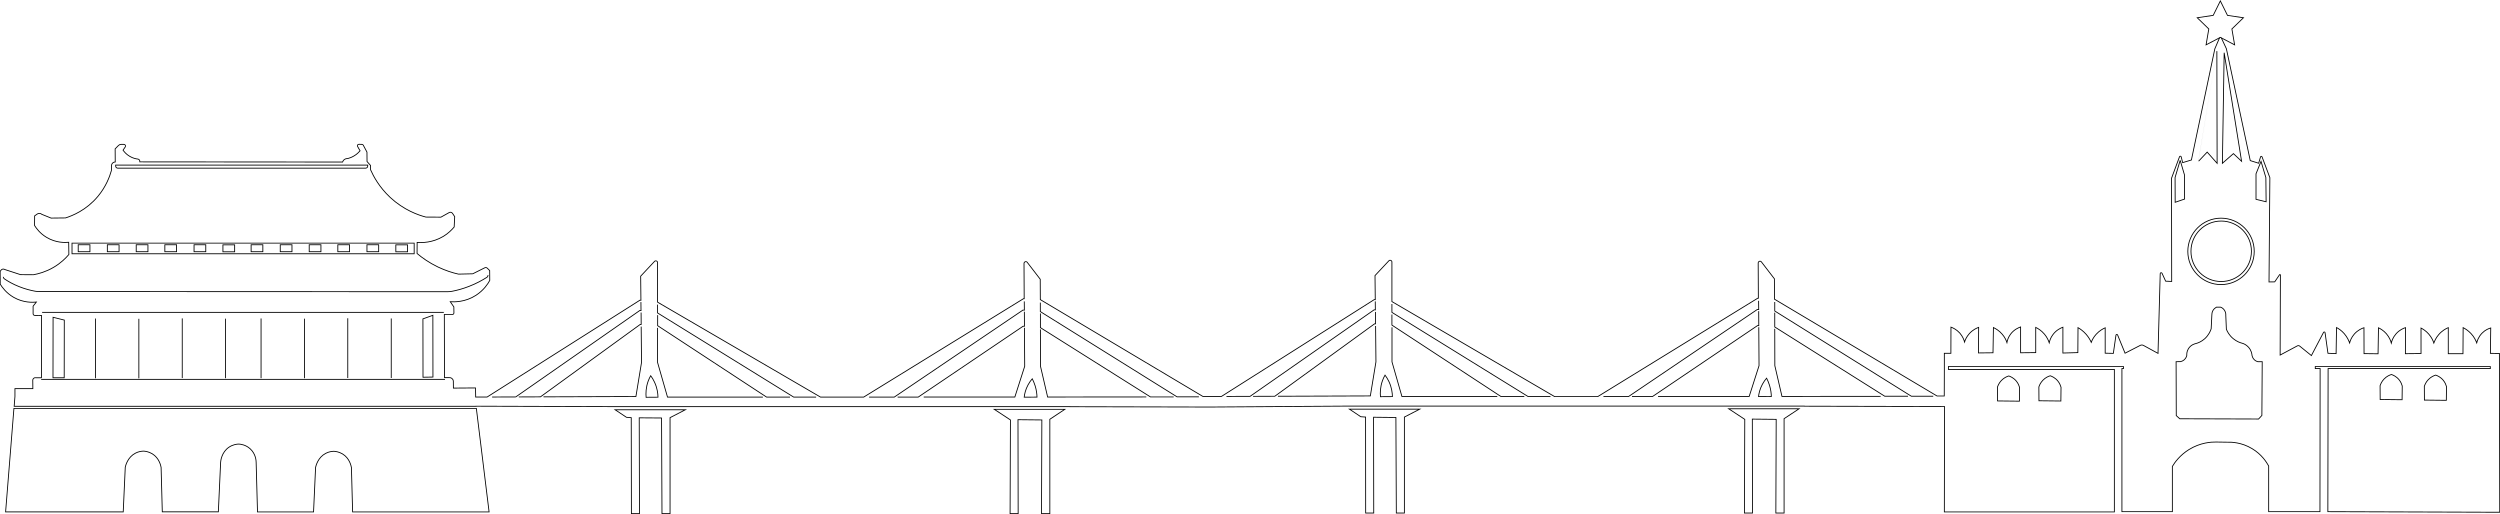 <?xml version="1.0" encoding="utf-8"?>
<!-- Generator: Adobe Illustrator 27.4.1, SVG Export Plug-In . SVG Version: 6.00 Build 0)  -->
<svg version="1.1" id="_Слой_2" xmlns="http://www.w3.org/2000/svg" xmlns:xlink="http://www.w3.org/1999/xlink" x="0px"
	 y="0px" viewBox="0 0 2943.8 605.3" style="enable-background:new 0 0 2943.8 605.3;" xml:space="preserve">
<style type="text/css">
	.st0{fill:none;stroke:#000000;stroke-miterlimit:10;}
</style>
<path class="st0" d="M2613.6,44.4l-5.6,13.1l-27.6,130.9l-10.3,3.1l-1.7-6.8c-0.2-1-1.6-1.1-2-0.1l-9.4,25.3l0.2,121.5l-7.1-0.3
	l-4.3-9.4c-0.6-1-2.1-0.6-2.1,0.5l-2.6,93.9l-17.2-9.4c-1.2-0.6-2.6-0.6-3.7,0l-17.9,9.2l-8.8-21.5c-0.4-0.9-1.7-0.8-1.9,0.2
	l-3.1,21.5l-9.6-0.2V386c-2.5,1.1-6.7,3.3-10.6,7.6c-3.2,3.5-4.9,7.1-5.8,9.5c-1.1-2.5-3-5.9-5.9-9.3c-3.5-4-7.1-6.5-9.7-8
	c-0.1,9.8-0.2,19.6-0.2,29.4l-17.6,0.5v-30.4c-2.4,0.9-7.7,3.2-11.8,8.8c-2.7,3.6-3.8,7.2-4.3,9.5c-0.8-2.4-2.4-6.3-5.6-10.1
	c-3.7-4.4-7.8-6.8-10.3-8v29.7l-17.8,0.2V385c-2.2,0.8-7.7,2.9-11.9,8.6c-2.8,3.8-3.8,7.5-4.2,9.7c-0.8-2.4-2.4-6.1-5.5-9.7
	c-3.7-4.4-7.9-6.7-10.4-7.9l-0.5,29.7l-17.1,0.2c0.1-10,0.2-20.1,0.2-30.1c-2.3,0.8-6.9,2.8-11,7.4c-3.3,3.7-4.9,7.5-5.6,9.8
	c-0.6-2.2-2-6.4-5.6-10.5c-3.9-4.3-8.2-6.2-10.4-7c0,10.3-0.1,20.5-0.1,30.8l-7.7,0v16.6l0,0v1.8v0l-0.1,31.9l-8.5,0l-191.4-114
	l-0.1-24l-15.3-19.9c-1.2-1.6-3.8-0.7-3.8,1.3l0.2,41.5l-0.8,0l-188.3,115.8h-50.8L1639,355.1v-46.6c0-1.9-2.3-2.8-3.6-1.4
	l-16.3,17.4l0.3,28.4l-1.2-0.1l-179.9,114l-13.3,0l0,0l-8.6,0l-191.4-114l-0.1-24l-15.3-19.9c-1.2-1.6-3.8-0.7-3.8,1.3l0.2,41.5
	l-0.8,0L1017,467.6h-50.8L774.3,355.8v-46.6c0-1.9-2.3-2.8-3.6-1.4l-16.3,17.4l0.3,28.4l-1.2-0.1l-179.9,114l-13.5,0v-1.8l-0.2-8.9
	l-26,0.2l-0.1-8.3c0-0.4-0.2-1.7-1.4-2.8c-1.3-1.3-3-1.3-3.3-1.2c-1.9,0-3.8,0-5.7,0c-0.1-24.8-0.2-49.6-0.2-74.4c3.2,0,6.4,0,9.5,0
	c1,0,1.8-0.8,1.8-1.8l-0.1-7.1c-1.4-2-2.8-4-4.2-6.1c4.5,0.3,17.5,0.7,30.3-7.6c9.1-5.9,14-13.4,16.2-17.5c0-3.9-0.1-7.8-0.1-11.6
	l-2.7-2.7c-0.8-0.9-2.2-1.1-3.2-0.5l-14,7l-16.8,0.4c-6.8-1.5-15.1-4.1-24.2-8.4c-10.6-5.1-18.8-11-24.6-15.9c0-4.3,0.1-8.6,0.1-13
	c5.4,0.4,18.1,0.5,30.9-7.2c5.8-3.5,9.9-7.7,12.7-11c0.2-4.1,0.4-8,0.6-12.2l-2.5-3.8c-0.9-1.3-2.6-1.8-4-1l-9.7,5.4l-17.7-0.1
	c-8.9-2.3-26-8.2-42.1-23.2c-12.7-11.9-19.5-24.5-23-32.4c0-1.7,0-3.4-0.1-5.2l-4.1-4.6l-0.1-11.1l-4.3-8.1c-0.3-0.6-0.9-1-1.6-1
	l-3.6-0.1c-1.4,0-2.2,1.4-1.5,2.6l2.9,5.1c-1.5,1.7-3.8,4.1-7.3,6.1c-2.7,1.6-5.3,2.5-7.2,3c-0.5,0-2.5-0.1-4.2,1.3
	c-1.2,1-1.7,2.2-1.9,2.8c-79.6-0.1-159.2-0.1-238.8-0.2c0-0.2,0.2-1.1-0.3-2c-0.6-1.1-1.8-1.2-1.9-1.3c-2.1-0.2-5.7-0.9-9.6-3.2
	c-4.2-2.4-6.6-5.5-7.9-7.3l2.6-3.8c0.9-1.3-0.1-3-1.6-3l-3.3,0c-1.2,0-2.3,0.5-3.1,1.3l-3.9,4l0.1,15.4c-0.3,0-1.9,0.1-3.1,1.3
	c-1.3,1.3-1.3,3-1.3,3.3c0,1.8,0,3.7-0.1,5.5c-2,7.1-6.3,18.9-15.9,30.4c-13.8,16.6-30.6,23-38.1,25.4c-5.7,0.1-11.3,0.2-17,0.2
	c-3.8-1.5-7.1-2.8-10.9-4.4c-1.6-1.4-3.8-1.5-5.4-0.4c-1,0.7-1.7,1.2-3.1,2.2l-0.1,11.3c2.1,3.4,6.5,9.4,14,13.9
	c11.2,6.8,22.2,6.3,26.2,5.9c0.1,4.8,0.2,9.6,0.2,14.4c-3.6,4.2-9.4,10.1-18,15.1c-9.4,5.5-18.1,7.7-23.7,8.7l-15.2-0.1
	c-6.3-2-12.1-4-18.4-6c-1.6-1.1-3.7-0.6-4.7,0.9l-0.9,1.3c0,5,0.1,10,0.1,15c2.2,3.6,7,10.4,15.8,15.5c11.5,6.6,22.6,6,26.7,5.6
	l-3.8,4.8l0,8.9c0,1.1,0.9,2,2,2l7.9,0.1l-0.1,73.3h-6.5c-0.1,0-1.7-0.4-2.9,0.9c-1.1,1.2-0.8,2.7-0.8,2.8c0,3,0.1,6.1,0.1,9.1H17.6
	v9.2l-0.9,11.6h543.9v-0.1l158.1,0.5h95.8l0,0h445.4v0.1l164.3,0.4h0.9l0,0l158.3-1.1h95.8l0,0h445.4v0.1l165.1,0.4l-0.2,124.1
	h200.2V435h-195.4v-3.4h206.1v2.4h-1.8v168.5h59.4v-53.3c2.8-4.7,8.8-13.1,19.5-19.8c13.4-8.3,26.4-9,32-8.9
	c4.2,0.1,8.5,0.2,12.8,0.2c4.8-0.2,17,0,29.6,7.6c11.4,6.8,17.1,16.1,19.5,20.4v53.8h60.4l0.2-168.5h-5.7v-2.4h206.1v2.4h-191
	l-0.3,168.5l202.4,0.7l-0.4-187l-10.6-0.1l0.4-29.9c-2.1,0.6-6.3,2.1-10.1,6c-4.4,4.4-5.9,9.4-6.4,11.5c-1-2.6-2.9-6.9-6.8-11
	c-3.4-3.6-6.9-5.7-9.2-6.9l-0.2,30.7h-17.3v-30.7c-2.6,1.1-7.3,3.5-11.4,8.4c-3.1,3.6-4.7,7.3-5.6,9.7c-0.8-2.5-2.5-6.5-6-10.5
	c-3.3-3.8-6.8-5.9-9.1-7.1v30l-18.4,0.2l0.1-30.7c-2.2,0.7-7,2.6-11.1,7.3c-3.7,4.2-5.1,8.6-5.6,10.8c-0.6-2.4-2.2-6.7-5.8-10.9
	c-3.4-3.9-7.2-6-9.3-7c-0.2,10.2-0.3,20.4-0.5,30.6l-16.5-0.2l-0.1-30.5c-2.2,0.7-7.1,2.7-11.3,7.4c-3.6,4.1-5,8.3-5.6,10.5
	c-0.9-2.6-2.7-6.7-6.3-10.9c-3.3-3.8-6.8-6-9.1-7.2c-0.2,10.2-0.3,20.5-0.5,30.7l-9.6-0.4l-3.4-24.3c-0.1-0.9-1.4-1.1-1.8-0.3
	l-14.3,27.3l-13.7-11.1c-0.8-0.7-1.9-0.8-2.9-0.3l-20.2,10.8l0.3-94.3c0-0.5-0.7-0.8-1-0.3l-5.7,8.4l-6.7,0.1l1-122.8l-9.2-24.5
	c-0.3-0.9-1.6-0.8-1.8,0.1l-2.2,7.4l-9.9-3.1l-28.1-131.7l-6-12.9 M2828.5,470.7l-25.8-0.3c-0.1-5.4-0.1-10.8-0.1-16.2
	c0.6-1.7,1.8-4.9,4.6-7.8c3.3-3.5,7-4.9,8.8-5.4c1.8,0.6,5.7,2.2,8.9,6.1c2.3,2.8,3.3,5.7,3.8,7.4L2828.5,470.7L2828.5,470.7z
	 M2880.6,471.4l-25.8-0.3c-0.1-5.4-0.1-10.8-0.1-16.2c0.6-1.7,1.8-4.9,4.6-7.8c3.3-3.5,7-4.9,8.8-5.4c1.8,0.6,5.7,2.2,8.9,6.1
	c2.3,2.8,3.3,5.7,3.8,7.4L2880.6,471.4L2880.6,471.4z M136.2,194.4H433v1.2c0,1.3-1.1,2.4-2.4,2.4h-292c-1.3,0-2.4-1.1-2.4-2.4
	L136.2,194.4L136.2,194.4z M84.8,286.3h402.9v12.5H84.8C84.8,298.8,84.8,286.3,84.8,286.3z M574.6,323.9
	C574.6,323.9,574.6,323.9,574.6,323.9c0.1,1-0.4,2-1.2,2.6c-5.5,3.5-12.5,7.4-21.1,10.7c-7.4,2.9-14.2,4.7-20,5.8
	c-1.8,0.3-3.5,0.5-5.3,0.5c-160.3-0.1-320.5-0.1-480.8-0.2c-1.6,0-3.3-0.1-4.9-0.4c-5.4-1-11.8-2.6-18.8-5.4
	c-7.1-2.8-12.9-6.1-17.4-9.2c-0.7-0.5-1.2-1.3-1.2-2.2c0,0,0-0.1,0-0.1 M522.6,367.8h-473 M509.8,444l-11.7,0.2l-0.1-68.7l11.7-4.2
	L509.8,444L509.8,444z M460.7,445.1V375 M409.5,445.1v-70.3 M358.6,445.3v-70.1 M307.4,445.3v-70.3 M265.6,375.2v70.1 M214.6,374.9
	v70.3 M163.5,375.4v70.1 M112.4,375.1v70.3 M75.7,376.9l-0.1,67.9H62.4l0.1-71.2L75.7,376.9z M48.5,446.7H524 M754.7,355.7l0.1,10
	l-1.4-0.1L607.3,467.4l-27.8,0.1 M754.9,368l0.1,14h-1.1l-117.5,85.3l-25.5,0.1 M755,384.6l0.4,42.2l-6.6,40.1l-108.8,0.4
	 M760.8,467.8c-0.4-4.5-0.3-11.4,2.4-18.9c0.9-2.5,1.9-4.6,3-6.5c1.5,2,3.1,4.5,4.5,7.6c3.3,7,4,13.4,4.1,17.7
	C770.2,467.7,765.5,467.7,760.8,467.8L760.8,467.8z M898.3,467.6H786l-11.7-40.8v-40.7 M930.2,467.6h-27.5l-128.3-84.1v-12.4
	 M961,467.6h-26.4l-160.3-99.1v-9.8 M1206.1,354.9l0.1,10.3l-1.6-0.1L1053,467.6h-29.6 M1206.2,367.1l0.1,17.1l-1.5-0.1l-123.6,83.5
	H1057 M1206.3,386l0.3,45.3l-11.6,36.2h-107.3 M1206,467.7c0.4-3.6,1.5-8.9,4.6-14.6c1.6-2.9,3.3-5.3,4.9-7.1
	c1.2,2.3,2.4,5.1,3.4,8.3c1.6,5.2,2.1,9.8,2.2,13.3C1216,467.7,1211,467.7,1206,467.7L1206,467.7z M1349.8,467.4l-116.2,0.1
	l-8.4-36.2l-0.1-43.4 M1382,467.4l-27.3,0l-129.6-81.6l0-16.8 M1411.7,467.3l-25.7,0L1225,366.9l0-10.6 M1619.4,354.9l0.1,10
	l-1.4-0.1L1472,466.7l-27.8,0.1 M1619.6,367.3l0.1,14h-1.1l-117.5,85.3l-25.5,0.1 M1619.8,383.9l0.4,42.2l-6.6,40.1l-108.8,0.4
	 M1625.5,467.1c-0.4-4.5-0.3-11.4,2.4-18.9c0.9-2.5,1.9-4.6,3-6.5c1.5,2,3.1,4.5,4.6,7.6c3.3,7,4,13.4,4.1,17.7
	C1634.9,467,1630.2,467,1625.5,467.1L1625.5,467.1z M1763.1,466.9h-112.3l-11.7-40.8v-40.7 M1794.9,466.9h-27.5L1639,382.8v-12.4
	 M1825.7,466.9h-26.4L1639,367.8v-9.8 M2070.8,354.2l0.1,10.3l-1.6-0.1l-151.6,102.5h-29.6 M2070.9,366.4l0.1,17.1l-1.5-0.1
	l-123.6,83.5h-24.2 M2071,385.3l0.3,45.3l-11.6,36.2h-107.3 M2070.7,467c0.4-3.6,1.5-8.9,4.6-14.6c1.6-2.9,3.3-5.3,4.9-7.1
	c1.2,2.3,2.4,5.1,3.4,8.3c1.6,5.2,2.1,9.8,2.2,13.3C2080.7,467,2075.7,467,2070.7,467L2070.7,467z M2214.5,466.7l-116.2,0.1
	l-8.4-36.2l-0.1-43.4 M2246.7,466.6l-27.3,0l-129.6-81.6l0-16.8 M2276.4,466.6l-25.7,0l-160.9-100.4l0-10.6 M2405.4,447.9
	c3.3-3.5,7-4.9,8.8-5.4c1.8,0.6,5.7,2.2,8.9,6.1c2.3,2.8,3.3,5.7,3.8,7.4l-0.2,16.2l-25.8-0.3c-0.1-5.4-0.1-10.8-0.1-16.2
	C2401.3,454,2402.6,450.9,2405.4,447.9L2405.4,447.9z M2356.6,448.1c3.3-3.5,7-4.9,8.8-5.4c1.8,0.6,5.7,2.2,8.9,6.1
	c2.3,2.8,3.3,5.7,3.8,7.4l-0.2,16.2l-25.8-0.3c-0.1-5.4-0.1-10.8-0.1-16.2C2352.6,454.2,2353.8,451.1,2356.6,448.1L2356.6,448.1z
	 M2656.5,204.7l5.9-14.7l5.7,19.1l0.3,28.5l-11.9-2.9L2656.5,204.7L2656.5,204.7z M2619,62.1l20.5,127.8l-9.6-9l-13,11.4L2619,62.1
	L2619,62.1z M2610.4,60.2l0.3,132.1l-11.7-13.2l-9.8,10.4C2589.2,189.6,2610.4,60.2,2610.4,60.2z M2567.2,188.8l5.1,17.3l0.1,28.3
	l-11.1,3.8l-0.1-29.2L2567.2,188.8 M2566.7,493.1l-4.1-3.7l-0.2-63.5c1.8,0,3.5-0.1,5.3-0.1c0.9-0.2,2.6-0.7,4.3-2.2
	c2.2-1.9,2.8-4.3,3-5.2c-0.1-1.3-0.1-4.4,1.8-7.6c2.9-5,8.1-6.1,9-6.3c2.3-0.6,6.4-2.1,10.4-5.7c4.8-4.4,6.8-9.4,7.5-11.7
	c0.3-5.4,0.6-10.9,0.8-16.3c0-1,0.1-3,1.3-5.2c1.2-2.2,3.3-3.3,4.1-3.9h4.9c0.8,0.3,3,1.2,4.6,3.7c1.6,2.5,1.6,5.1,1.5,5.9
	c0.2,5.4,0.5,10.9,0.7,16.3c0.9,2.4,3.1,7.1,8.1,11.2c4.1,3.4,8.2,4.8,10.6,5.4c1.5,0.4,4.6,1.6,7.3,4.6c3.6,3.9,4.1,8.3,4.2,9.8
	c0.2,0.8,0.7,3,2.6,4.9c1.6,1.6,3.4,2.2,4.2,2.4h5.2l-0.4,63.3l-3.9,4.2L2566.7,493.1L2566.7,493.1z"/>
<path class="st0" d="M16.4,480.9L6.6,602.8h138.5c0.8-17.6,1.6-35.1,2.4-52.7c0.4-1.7,2.7-11.7,12-16.5c3.6-1.9,7.1-2.3,9.4-2.4
	c2.3,0.1,6.2,0.7,10.3,3.1c8.5,5.1,10.2,14.5,10.5,16.1l1.4,52.3h66c0.9-19.5,1.8-39,2.7-58.5c0.1-1.5,1.1-11.7,9.8-17.6
	c4.6-3.1,9.3-3.7,11.6-3.7c1.9,0.1,8,0.7,13.3,5.5c6.8,6.1,7.1,14.4,7.1,15.9l1.6,58.5h66c0.8-17.5,1.6-35,2.4-52.5
	c0.4-1.7,2.7-11.7,12-16.5c3.6-1.9,7.1-2.3,9.4-2.4c2.3,0.1,6.2,0.7,10.3,3.1c8.5,5.1,10.2,14.5,10.5,16.1l1.4,52.2h160.7l-15-121.9
	L16.4,480.9L16.4,480.9z"/>
<polygon class="st0" points="737.7,491.4 743.3,491.8 743.5,604.8 753,604.8 752.7,492 779,492.2 779.5,604.8 789,604.8 789,491.8 
	807,482.5 724.3,482.5 "/>
<polygon class="st0" points="1189.8,494.5 1189.4,604.8 1198.9,604.8 1198.7,494.2 1226.8,494.5 1226.4,604.8 1236.2,604.8 
	1236.2,493.7 1253.8,482 1170.8,482 "/>
<rect x="466.1" y="288.3" class="st0" width="13.8" height="8.2"/>
<rect x="432.1" y="288.2" class="st0" width="13.8" height="8.2"/>
<rect x="397.8" y="288.2" class="st0" width="13.8" height="8.2"/>
<rect x="364.1" y="288.2" class="st0" width="13.8" height="8.2"/>
<rect x="330" y="288.2" class="st0" width="13.8" height="8.2"/>
<rect x="295.7" y="288.2" class="st0" width="13.8" height="8.2"/>
<rect x="262.5" y="288.3" class="st0" width="13.8" height="8.2"/>
<rect x="228.5" y="288.2" class="st0" width="13.8" height="8.2"/>
<rect x="194.1" y="288.2" class="st0" width="13.8" height="8.2"/>
<rect x="160.4" y="288.2" class="st0" width="13.8" height="8.2"/>
<rect x="126.4" y="288.2" class="st0" width="13.8" height="8.2"/>
<rect x="92.1" y="288.2" class="st0" width="13.8" height="8.2"/>
<polygon class="st0" points="1602.3,490.7 1608,491.1 1608.1,604.1 1617.6,604.1 1617.4,491.3 1643.7,491.6 1644.2,604.1 
	1653.7,604.1 1653.7,491.1 1671.7,481.8 1589,481.8 "/>
<polygon class="st0" points="2054.5,493.8 2054.1,604.1 2063.6,604.1 2063.4,493.5 2091.5,493.8 2091.1,604.1 2100.8,604.1 
	2100.8,493 2118.5,481.3 2035.5,481.3 "/>
<path class="st0" d="M2615.3,256.9c-21.6,0-39.1,17.5-39.1,39.1s17.5,39.1,39.1,39.1s39.1-17.5,39.1-39.1S2636.9,256.9,2615.3,256.9
	L2615.3,256.9z M2615.5,331.5c-19.7,0-35.6-16-35.6-35.6s15.9-35.6,35.6-35.6s35.6,16,35.6,35.6S2635.1,331.5,2615.5,331.5z"/>
<polygon class="st0" points="2614.5,1.1 2622.9,18.1 2641.7,20.9 2628.1,34.1 2631.3,52.8 2614.5,44 2597.7,52.8 2600.9,34.1 
	2587.3,20.9 2606.1,18.1 "/>
</svg>
